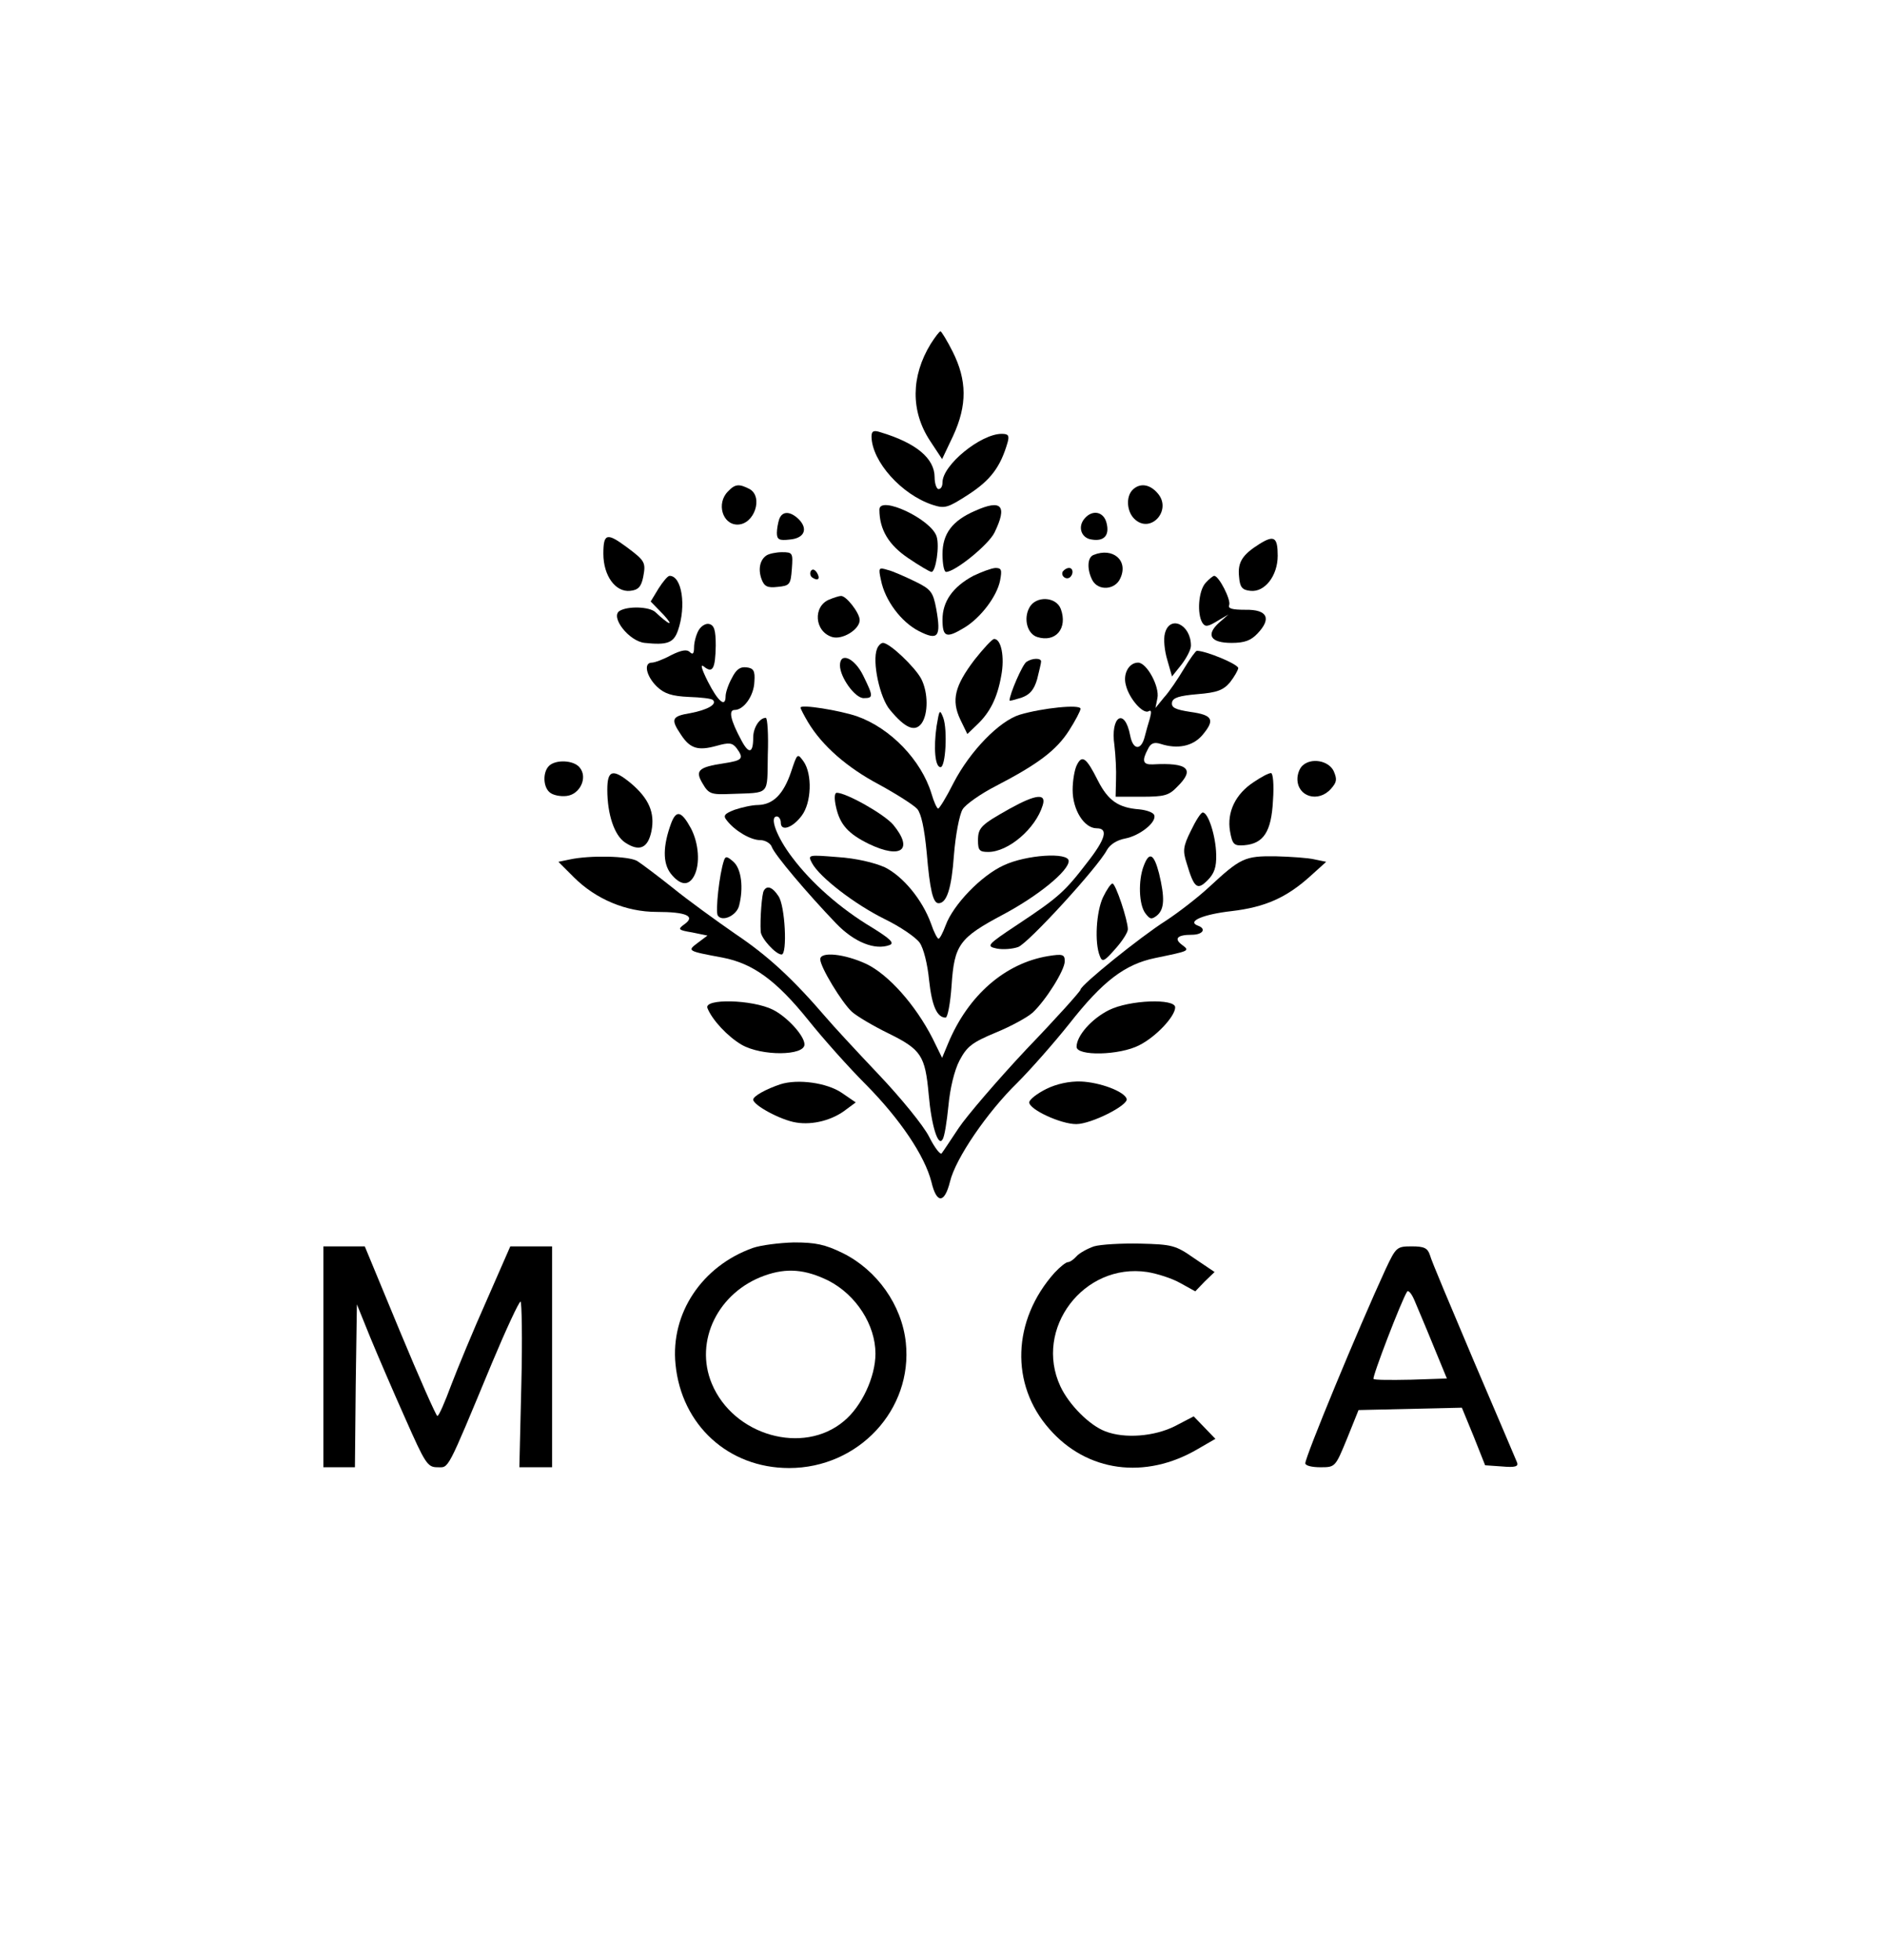 <?xml version="1.0" standalone="no"?>
<!DOCTYPE svg PUBLIC "-//W3C//DTD SVG 20010904//EN"
 "http://www.w3.org/TR/2001/REC-SVG-20010904/DTD/svg10.dtd">
<svg version="1.0" xmlns="http://www.w3.org/2000/svg"
 width="478pt" height="497pt" viewBox="0 0 478 497"
 preserveAspectRatio="xMidYMid meet">

<g transform="translate(0,497) scale(0.1,-0.1)"
fill="#000000" stroke="none">
<path d="M2360 4098 c-50 -82 -51 -170 -2 -245 l31 -47 28 59 c36 78 35 141
-1 213 -14 28 -29 52 -31 52 -3 0 -14 -15 -25 -32z"/>
<path d="M2210 3863 c1 -63 76 -147 155 -173 31 -10 38 -8 92 27 55 36 80 69
98 131 5 18 2 22 -15 22 -53 0 -150 -79 -150 -123 0 -10 -4 -17 -10 -17 -5 0
-10 14 -10 30 0 48 -47 87 -137 114 -18 6 -23 3 -23 -11z"/>
<path d="M1846 3724 c-30 -30 -14 -84 24 -84 43 0 66 70 31 90 -27 14 -37 13
-55 -6z"/>
<path d="M2872 3728 c-17 -17 -15 -54 4 -73 41 -41 98 22 59 65 -20 23 -45 26
-63 8z"/>
<path d="M2230 3678 c0 -51 24 -90 73 -123 28 -19 55 -35 59 -35 11 0 21 66
13 90 -14 44 -145 105 -145 68z"/>
<path d="M2473 3675 c-58 -25 -83 -58 -83 -110 0 -25 4 -45 9 -45 23 0 108 69
123 100 33 68 18 85 -49 55z"/>
<path d="M1976 3654 c-3 -9 -6 -25 -6 -35 0 -17 6 -20 32 -17 38 3 48 27 23
52 -21 20 -41 21 -49 0z"/>
<path d="M2750 3655 c-18 -21 -8 -50 19 -53 31 -5 45 11 37 42 -7 29 -36 35
-56 11z"/>
<path d="M1530 3566 c0 -56 31 -98 68 -94 20 2 28 10 33 35 7 37 5 41 -42 76
-50 37 -59 35 -59 -17z"/>
<path d="M3194 3591 c-43 -27 -56 -46 -52 -83 2 -27 8 -34 29 -36 36 -4 69 38
69 89 0 47 -9 53 -46 30z"/>
<path d="M1944 3562 c-17 -11 -22 -35 -13 -60 7 -19 15 -23 41 -20 31 3 33 6
36 46 3 40 2 42 -25 42 -15 0 -33 -4 -39 -8z"/>
<path d="M2773 3563 c-16 -6 -17 -37 -3 -64 15 -28 58 -25 71 5 21 45 -19 79
-68 59z"/>
<path d="M2056 3522 c-3 -6 -1 -14 5 -17 14 -9 20 -2 10 14 -6 8 -11 9 -15 3z"/>
<path d="M2234 3499 c10 -51 51 -106 96 -129 49 -25 57 -15 44 57 -8 42 -13
49 -54 69 -25 12 -56 26 -69 29 -23 7 -24 6 -17 -26z"/>
<path d="M2468 3510 c-52 -28 -78 -65 -78 -111 0 -45 10 -48 56 -20 41 25 82
79 90 119 5 27 4 32 -12 32 -11 -1 -35 -10 -56 -20z"/>
<path d="M2695 3521 c-6 -11 9 -23 19 -14 9 9 7 23 -3 23 -6 0 -12 -4 -16 -9z"/>
<path d="M1670 3478 l-20 -33 33 -34 c28 -31 14 -26 -21 7 -15 14 -70 16 -91
3 -24 -15 24 -77 64 -81 57 -6 73 0 84 31 22 63 10 139 -21 139 -5 0 -17 -15
-28 -32z"/>
<path d="M3057 3492 c-18 -20 -22 -78 -8 -101 7 -11 14 -10 37 4 l29 17 -24
-21 c-34 -31 -21 -51 32 -51 33 0 49 6 66 24 36 38 25 61 -31 60 -33 0 -45 3
-41 12 5 13 -26 74 -38 74 -3 0 -13 -8 -22 -18z"/>
<path d="M2103 3450 c-42 -17 -38 -81 7 -95 26 -8 70 19 70 43 0 18 -35 63
-48 61 -4 0 -17 -4 -29 -9z"/>
<path d="M2610 3429 c-15 -28 -5 -66 20 -74 47 -15 78 22 60 71 -12 32 -64 34
-80 3z"/>
<path d="M1771 3371 c-6 -11 -11 -30 -11 -42 0 -16 -3 -20 -11 -12 -7 7 -21 5
-47 -8 -20 -11 -42 -19 -49 -19 -22 0 -14 -35 13 -61 19 -18 38 -24 81 -26 30
-1 58 -4 61 -8 11 -11 -15 -25 -57 -33 -48 -8 -51 -15 -24 -55 23 -35 43 -41
90 -28 32 9 40 8 51 -6 19 -26 15 -31 -31 -38 -67 -10 -75 -19 -55 -52 15 -26
22 -28 70 -26 103 4 93 -6 95 99 2 52 -1 94 -5 94 -16 0 -32 -25 -32 -50 0
-40 -11 -43 -30 -7 -28 52 -33 77 -17 77 23 0 49 36 50 72 2 27 -2 34 -20 36
-16 2 -26 -5 -37 -27 -9 -16 -16 -37 -16 -46 0 -30 -19 -14 -45 37 -16 32 -20
46 -10 38 22 -18 29 -6 30 53 0 40 -4 52 -17 55 -9 2 -21 -6 -27 -17z"/>
<path d="M2954 3364 c-4 -14 -1 -44 6 -67 l12 -42 24 30 c13 17 24 38 24 48 0
54 -54 79 -66 31z"/>
<path d="M2471 3297 c-50 -66 -59 -102 -36 -151 l18 -37 24 23 c33 31 52 68
62 125 9 47 0 93 -18 93 -5 0 -27 -24 -50 -53z"/>
<path d="M2224 3325 c-13 -32 7 -125 33 -155 38 -46 63 -57 80 -34 17 24 17
78 -1 113 -16 30 -80 91 -97 91 -5 0 -12 -7 -15 -15z"/>
<path d="M3002 3274 c-15 -25 -37 -58 -50 -72 l-22 -27 5 25 c6 29 -27 90 -49
90 -23 0 -39 -28 -31 -57 8 -34 44 -75 58 -66 7 4 7 -3 3 -18 -4 -13 -10 -34
-13 -46 -9 -37 -30 -35 -37 2 -14 73 -51 49 -40 -25 3 -25 5 -64 4 -87 l-1
-43 66 0 c57 0 69 3 90 25 46 45 28 62 -62 57 -25 -1 -28 9 -12 39 7 15 16 18
32 13 43 -14 81 -6 105 21 34 40 28 52 -29 60 -39 6 -49 11 -47 24 2 12 18 17
64 21 50 4 66 10 83 30 11 14 20 30 21 36 0 10 -82 44 -105 44 -3 0 -18 -21
-33 -46z"/>
<path d="M2130 3283 c0 -30 38 -83 60 -83 25 0 25 4 -1 57 -22 45 -59 61 -59
26z"/>
<path d="M2603 3292 c-10 -6 -43 -82 -43 -98 0 -2 13 2 30 7 22 8 32 20 40 47
5 21 10 40 10 45 0 9 -22 9 -37 -1z"/>
<path d="M2030 3176 c0 -3 9 -20 19 -37 36 -60 99 -115 180 -158 44 -24 88
-52 97 -62 10 -12 18 -48 24 -111 8 -95 16 -128 30 -128 21 0 33 38 39 122 4
51 14 103 22 116 7 12 45 39 84 59 108 56 154 91 186 141 16 25 29 50 29 55 0
12 -97 2 -154 -15 -52 -16 -126 -92 -168 -173 -18 -36 -36 -65 -39 -65 -3 0
-11 17 -17 38 -26 85 -104 166 -189 196 -44 15 -143 31 -143 22z"/>
<path d="M2375 3129 c-8 -55 -4 -104 10 -104 13 0 18 94 7 125 -9 23 -10 21
-17 -21z"/>
<path d="M2006 3013 c-19 -56 -45 -83 -84 -84 -15 0 -41 -6 -59 -12 -26 -10
-30 -15 -20 -27 20 -26 60 -50 85 -50 12 0 26 -8 29 -17 7 -20 91 -119 163
-194 46 -48 99 -69 136 -55 13 5 1 16 -44 44 -82 49 -155 114 -203 178 -39 51
-59 104 -39 104 5 0 10 -7 10 -16 0 -23 30 -13 53 18 25 33 27 105 5 137 -16
22 -16 22 -32 -26z"/>
<path d="M2731 3031 c-6 -11 -11 -40 -11 -64 0 -50 29 -97 61 -97 30 0 23 -27
-25 -88 -56 -73 -73 -88 -174 -155 -80 -53 -82 -56 -54 -62 16 -3 40 -1 54 4
26 10 202 202 225 246 8 14 25 25 46 29 37 7 80 41 74 59 -2 7 -19 13 -38 15
-53 4 -79 22 -105 73 -29 58 -40 66 -53 40z"/>
<path d="M1392 3028 c-16 -16 -15 -53 2 -67 8 -7 27 -11 43 -9 34 4 54 47 33
72 -15 19 -61 21 -78 4z"/>
<path d="M3302 3028 c-7 -7 -12 -21 -12 -33 0 -45 53 -61 85 -25 15 17 16 24
7 45 -13 27 -58 35 -80 13z"/>
<path d="M1540 2968 c0 -63 18 -116 45 -134 36 -24 58 -15 67 29 9 46 -6 82
-52 121 -46 38 -60 34 -60 -16z"/>
<path d="M3179 2987 c-46 -30 -68 -76 -60 -124 6 -34 10 -38 36 -36 49 4 69
34 73 113 3 41 0 70 -5 70 -6 0 -25 -10 -44 -23z"/>
<path d="M2120 2924 c10 -45 31 -68 84 -94 82 -39 113 -14 61 49 -23 27 -119
81 -143 81 -6 0 -7 -14 -2 -36z"/>
<path d="M2561 2920 c-73 -41 -81 -48 -81 -81 0 -25 4 -29 26 -29 51 0 120 59
138 118 10 31 -16 29 -83 -8z"/>
<path d="M1702 2883 c-21 -57 -22 -101 -1 -128 24 -30 45 -32 59 -6 16 30 12
83 -8 121 -24 44 -37 47 -50 13z"/>
<path d="M3020 2864 c-20 -40 -21 -51 -11 -82 19 -64 27 -70 53 -44 17 17 23
33 22 66 -1 46 -20 106 -34 106 -5 0 -18 -21 -30 -46z"/>
<path d="M1445 2791 l-29 -6 39 -39 c56 -56 133 -88 210 -88 76 0 99 -11 71
-31 -18 -13 -17 -15 19 -21 l39 -8 -24 -18 c-28 -21 -28 -21 63 -38 77 -15
136 -58 218 -160 36 -45 101 -118 145 -162 86 -87 149 -180 166 -247 13 -55
33 -55 47 1 14 59 95 177 171 251 33 33 93 101 132 150 84 107 140 150 217
166 87 18 89 18 69 33 -22 16 -13 26 24 26 28 0 38 15 16 23 -30 11 14 29 85
37 85 10 139 34 199 88 l41 37 -29 6 c-16 4 -61 7 -99 8 -79 1 -89 -4 -170
-79 -27 -25 -76 -63 -108 -84 -65 -41 -217 -164 -217 -175 0 -4 -61 -72 -137
-151 -75 -80 -152 -170 -172 -200 -20 -30 -39 -59 -43 -64 -3 -5 -18 14 -32
42 -14 28 -72 99 -129 159 -56 59 -116 124 -132 143 -85 99 -148 157 -230 212
-49 34 -121 86 -159 117 -39 31 -79 61 -90 68 -22 13 -120 15 -171 4z"/>
<path d="M1836 2789 c-12 -35 -22 -129 -16 -140 11 -17 47 -1 54 24 12 46 6
94 -14 112 -16 14 -20 15 -24 4z"/>
<path d="M2059 2782 c19 -36 109 -105 184 -142 39 -19 79 -46 89 -60 10 -14
20 -54 24 -95 7 -65 20 -95 42 -95 5 0 12 37 15 81 7 104 19 121 132 181 88
47 165 110 165 135 0 23 -108 16 -165 -11 -57 -26 -128 -100 -147 -152 -7 -19
-15 -34 -18 -34 -3 0 -12 17 -19 38 -22 61 -71 120 -117 143 -27 12 -73 23
-120 26 -75 6 -76 6 -65 -15z"/>
<path d="M2900 2774 c-14 -37 -12 -97 4 -119 12 -16 16 -17 30 -6 19 16 20 45
5 107 -13 50 -25 56 -39 18z"/>
<path d="M2797 2695 c-17 -36 -22 -115 -8 -149 6 -16 11 -14 39 18 18 20 32
42 32 50 0 23 -31 116 -39 116 -4 0 -15 -16 -24 -35z"/>
<path d="M1937 2712 c-5 -7 -10 -72 -8 -104 1 -17 38 -58 53 -58 15 0 9 124
-8 148 -15 23 -29 28 -37 14z"/>
<path d="M2080 2538 c0 -20 55 -110 80 -133 12 -11 54 -36 93 -55 83 -41 93
-56 102 -155 7 -80 24 -133 35 -114 5 6 11 45 15 85 4 44 15 90 28 115 19 36
32 46 92 71 39 16 81 39 94 51 33 31 81 107 81 130 0 17 -5 19 -42 13 -109
-18 -203 -99 -254 -222 l-15 -36 -24 49 c-44 86 -112 162 -168 189 -56 26
-117 32 -117 12z"/>
<path d="M1794 2414 c12 -30 51 -72 87 -93 51 -29 159 -28 159 1 0 22 -44 70
-80 88 -52 26 -176 29 -166 4z"/>
<path d="M2812 2409 c-44 -22 -82 -65 -82 -93 0 -24 109 -22 159 4 42 21 91
73 91 96 0 23 -116 19 -168 -7z"/>
<path d="M1979 2221 c-36 -12 -69 -30 -69 -39 0 -14 70 -52 109 -58 42 -7 93
6 128 34 l23 17 -35 24 c-38 26 -112 36 -156 22z"/>
<path d="M2653 2209 c-24 -12 -43 -27 -43 -34 0 -18 80 -55 119 -55 38 0 133
48 128 64 -6 19 -68 42 -116 44 -29 1 -62 -6 -88 -19z"/>
<path d="M1909 1806 c-129 -46 -209 -166 -196 -295 15 -154 134 -263 288 -263
176 0 314 148 296 318 -10 95 -73 184 -160 227 -45 22 -69 27 -124 27 -37 -1
-84 -7 -104 -14z m192 -83 c70 -36 119 -112 119 -185 0 -59 -35 -134 -80 -171
-103 -87 -280 -37 -335 95 -45 108 16 232 134 274 56 20 103 16 162 -13z"/>
<path d="M2774 1810 c-17 -6 -37 -17 -44 -25 -7 -8 -17 -15 -22 -15 -5 0 -20
-12 -34 -27 -107 -120 -113 -283 -13 -396 95 -109 243 -129 376 -51 l45 26
-27 28 -28 29 -48 -25 c-52 -26 -127 -32 -176 -13 -40 15 -92 67 -114 114 -68
146 59 314 220 290 25 -4 63 -16 84 -28 l38 -21 24 25 25 24 -52 35 c-47 33
-56 35 -137 37 -47 1 -100 -2 -117 -7z"/>
<path d="M820 1530 l0 -280 40 0 40 0 2 207 3 206 34 -84 c19 -46 59 -139 89
-206 50 -113 56 -123 81 -123 30 0 22 -16 138 263 36 86 69 157 73 157 3 0 5
-94 2 -210 l-5 -210 42 0 41 0 0 280 0 280 -53 0 -53 0 -60 -137 c-34 -76 -74
-173 -90 -215 -16 -43 -31 -78 -35 -78 -3 0 -46 97 -95 215 l-89 215 -52 0
-53 0 0 -280z"/>
<path d="M3514 1753 c-70 -152 -204 -476 -204 -493 0 -6 17 -10 38 -10 38 0
38 0 68 73 l29 72 131 3 131 3 30 -73 29 -73 43 -3 c33 -3 42 0 38 10 -3 7
-52 123 -110 258 -57 135 -108 255 -111 268 -6 18 -15 22 -46 22 -38 0 -40 -2
-66 -57z m120 -193 l35 -85 -91 -3 c-50 -1 -93 -1 -95 2 -4 4 70 197 85 221 3
5 11 -4 18 -20 7 -17 29 -68 48 -115z"/>
</g>
</svg>
